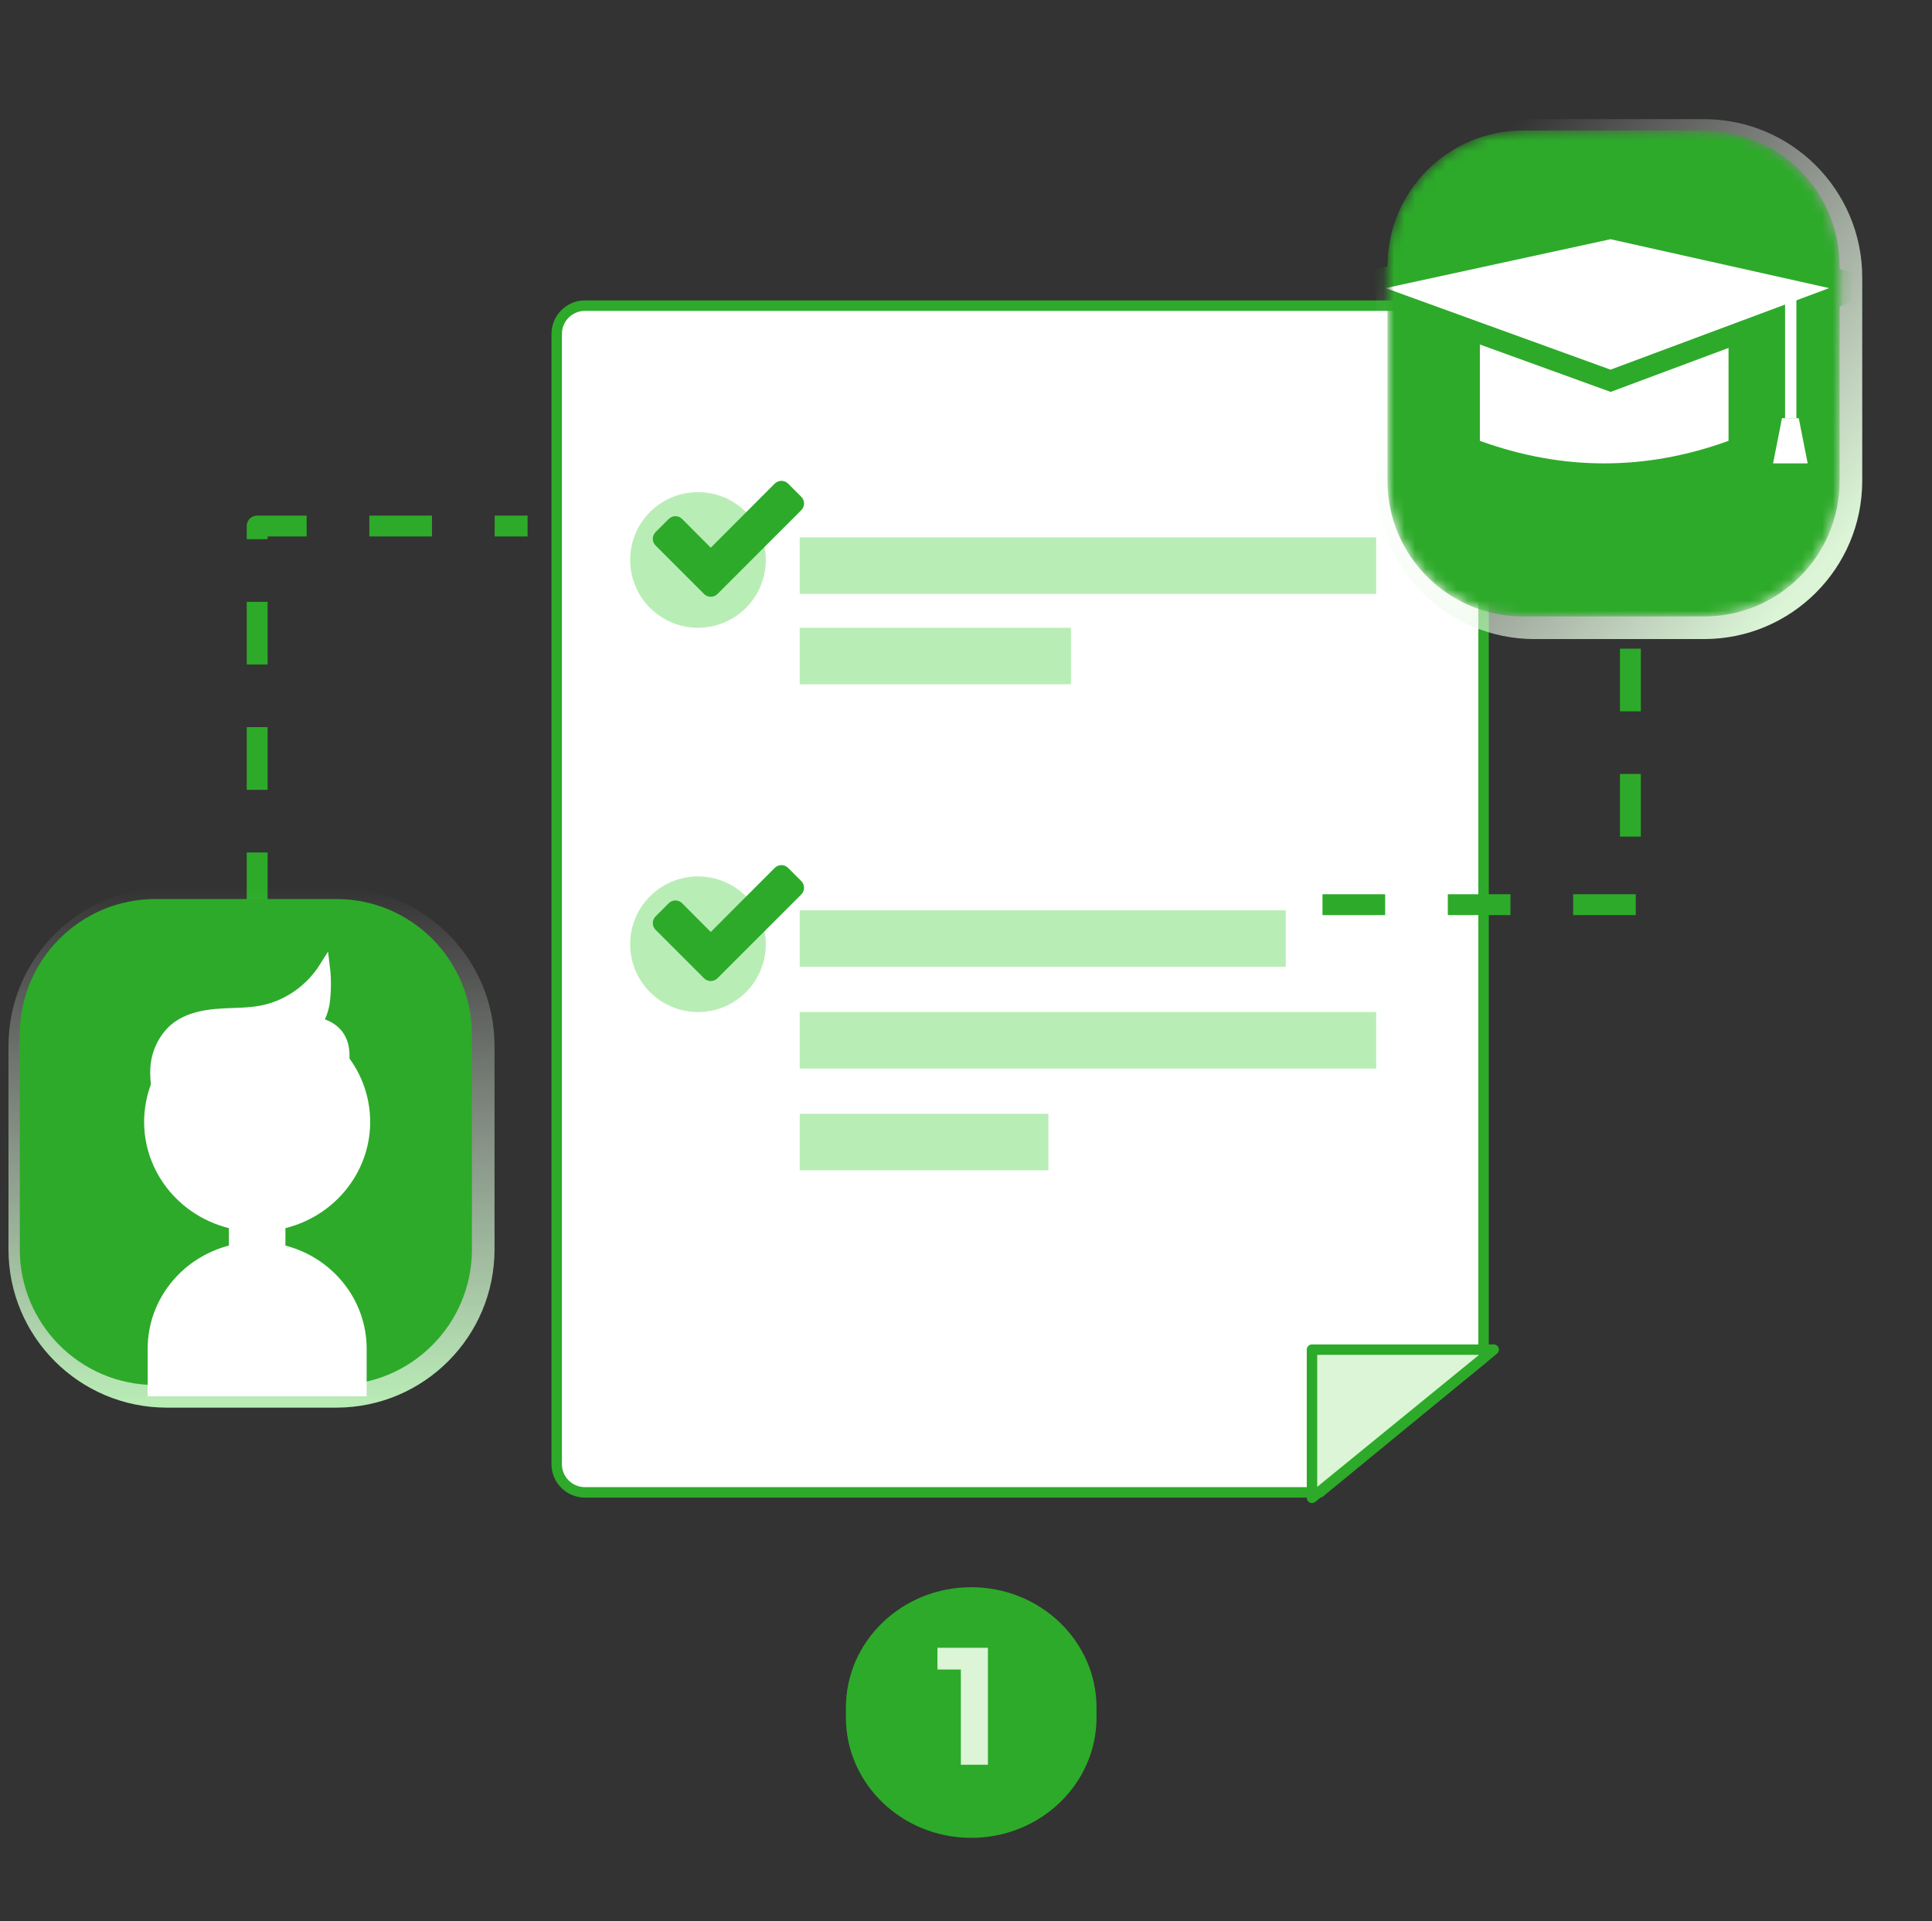<svg width="185" height="184" viewBox="0 0 185 184" fill="none" xmlns="http://www.w3.org/2000/svg">
<rect x="0" y="0" width="185" height="184" fill="#333333" stroke="none"/>
<path d="M56.013 29.271H139.354C140.848 29.271 142.06 30.483 142.06 31.977V130.037L126.375 142.918H56.013C54.518 142.918 53.307 141.707 53.307 140.212V31.977C53.307 30.483 54.518 29.271 56.013 29.271Z" fill="white" stroke="#2DAA2A" stroke-linecap="round" stroke-linejoin="round"/>
<path d="M66.836 60.118C70.422 60.118 73.33 57.211 73.33 53.624C73.33 50.038 70.422 47.13 66.836 47.13C63.249 47.13 60.342 50.038 60.342 53.624C60.342 57.211 63.249 60.118 66.836 60.118Z" fill="#B9EDB6"/>
<path d="M66.836 96.918C70.422 96.918 73.33 94.011 73.33 90.424C73.33 86.837 70.422 83.93 66.836 83.93C63.249 83.93 60.342 86.837 60.342 90.424C60.342 94.011 63.249 96.918 66.836 96.918Z" fill="#B9EDB6"/>
<path d="M131.777 51.459H76.577V56.871H131.777V51.459Z" fill="#B9EDB6"/>
<path d="M102.554 60.118H76.577V65.53H102.554V60.118Z" fill="#B9EDB6"/>
<path d="M123.118 87.177H76.577V92.589H123.118V87.177Z" fill="#B9EDB6"/>
<path d="M131.777 96.918H76.577V102.33H131.777V96.918Z" fill="#B9EDB6"/>
<path d="M100.389 106.659H76.577V112.071H100.389V106.659Z" fill="#B9EDB6"/>
<path fill-rule="evenodd" clip-rule="evenodd" d="M76.994 48.216C76.994 48.45 76.901 48.683 76.732 48.852L68.694 56.89C68.526 57.058 68.292 57.151 68.059 57.151C67.825 57.151 67.591 57.058 67.423 56.89L62.769 52.235C62.6 52.067 62.507 51.833 62.507 51.599C62.507 51.366 62.6 51.132 62.769 50.964L64.04 49.693C64.208 49.525 64.442 49.431 64.675 49.431C64.909 49.431 65.143 49.525 65.311 49.693L68.059 52.45L74.19 46.309C74.358 46.141 74.592 46.048 74.826 46.048C75.059 46.048 75.293 46.141 75.461 46.309L76.732 47.581C76.901 47.749 76.994 47.982 76.994 48.216Z" fill="#2DAA2A"/>
<path fill-rule="evenodd" clip-rule="evenodd" d="M76.994 85.016C76.994 85.25 76.901 85.483 76.732 85.652L68.694 93.69C68.526 93.858 68.292 93.951 68.059 93.951C67.825 93.951 67.591 93.858 67.423 93.69L62.769 89.035C62.6 88.867 62.507 88.633 62.507 88.4C62.507 88.166 62.6 87.932 62.769 87.764L64.04 86.493C64.208 86.325 64.442 86.231 64.675 86.231C64.909 86.231 65.143 86.325 65.311 86.493L68.059 89.25L74.19 83.109C74.358 82.941 74.592 82.848 74.826 82.848C75.059 82.848 75.293 82.941 75.461 83.109L76.732 84.38C76.901 84.549 76.994 84.782 76.994 85.016Z" fill="#2DAA2A"/>
<path d="M125.63 143.44V129.248H143.032L125.63 143.44Z" fill="#DBF5D6" stroke="#2DAA2A" stroke-linecap="round" stroke-linejoin="round"/>
<path d="M24.624 86.636V50.377H49.518" stroke="#2DAA2A" stroke-width="2" stroke-linecap="square" stroke-linejoin="round" stroke-dasharray="4 8"/>
<path d="M127.636 86.636H156.119V34.042" stroke="#2DAA2A" stroke-width="2" stroke-linecap="square" stroke-linejoin="round" stroke-dasharray="4 8"/>
<path d="M146.93 11.412H163.166C171.534 11.412 178.319 18.197 178.319 26.565V46.048C178.319 54.416 171.534 61.2 163.166 61.2H146.93C138.562 61.2 131.777 54.416 131.777 46.048V26.565C131.777 18.197 138.562 11.412 146.93 11.412Z" fill="url(#paint0_linear)"/>
<mask id="mask0" mask-type="alpha" maskUnits="userSpaceOnUse" x="132" y="12" width="45" height="48">
<path d="M145.848 12.495H163.166C170.339 12.495 176.154 18.31 176.154 25.483V46.048C176.154 53.221 170.339 59.036 163.166 59.036H145.848C138.675 59.036 132.86 53.221 132.86 46.048V25.483C132.86 18.31 138.675 12.495 145.848 12.495Z" fill="white"/>
</mask>
<g mask="url(#mask0)">
<path d="M145.848 12.495H163.166C170.339 12.495 176.154 18.31 176.154 25.483V46.048C176.154 53.221 170.339 59.036 163.166 59.036H145.848C138.675 59.036 132.86 53.221 132.86 46.048V25.483C132.86 18.31 138.675 12.495 145.848 12.495Z" fill="#2DAA2A"/>
<path d="M141.707 30.306H165.518V42.217C161.55 43.656 157.581 44.376 153.612 44.376C149.644 44.376 145.675 43.656 141.707 42.217V30.306Z" fill="white"/>
<path d="M129.079 27.349L154.22 21.884L178.661 27.35L154.222 36.465L129.079 27.349Z" fill="white" stroke="#2DAA2A" stroke-width="2" stroke-linecap="round"/>
<path d="M172.013 28.141H170.93V40.047H172.013V28.141Z" fill="white"/>
<path d="M169.782 44.377H173.095L172.242 40.047H170.635L169.782 44.377Z" fill="white"/>
</g>
<path d="M15.965 85.012H32.201C40.569 85.012 47.354 91.796 47.354 100.165V119.648C47.354 128.016 40.569 134.801 32.201 134.801H15.965C7.597 134.801 0.812 128.016 0.812 119.648V100.165C0.812 91.796 7.597 85.012 15.965 85.012Z" fill="url(#paint1_linear)"/>
<path d="M14.883 86.095H32.201C39.374 86.095 45.189 91.91 45.189 99.083V119.648C45.189 126.821 39.374 132.636 32.201 132.636H14.883C7.71 132.636 1.895 126.821 1.895 119.648V99.083C1.895 91.91 7.71 86.095 14.883 86.095Z" fill="#2DAA2A"/>
<path d="M15.723 106.337C15.102 105.086 14.816 103.683 14.896 102.277C14.985 100.863 15.601 99.541 16.612 98.594C17.74 97.592 19.27 97.238 20.746 97.114C22.223 96.989 23.721 97.065 25.176 96.767C27.603 96.254 29.733 94.75 31.088 92.589C31.234 93.769 31.223 94.964 31.057 96.141C30.837 97.307 30.262 98.453 29.291 99.088C30.466 98.522 30.34 99.851 30.083 100.647C30.667 101.38 32.081 101.501 32.153 102.451C32.271 103.397 32.17 104.359 31.858 105.257C31.503 106.131 31.883 107.673 30.975 107.742" fill="white"/>
<path d="M15.723 106.337C15.102 105.086 14.816 103.683 14.896 102.277C14.985 100.863 15.601 99.541 16.612 98.594C17.74 97.592 19.27 97.238 20.746 97.114C22.223 96.989 23.721 97.065 25.176 96.767C27.603 96.254 29.733 94.75 31.088 92.589C31.234 93.769 31.223 94.964 31.057 96.141C30.837 97.307 30.262 98.453 29.291 99.088C30.466 98.522 30.34 99.851 30.083 100.647C30.667 101.38 32.081 101.501 32.153 102.451C32.271 103.397 32.17 104.359 31.858 105.257C31.503 106.131 31.883 107.673 30.975 107.742" stroke="white"/>
<path d="M27.33 119.28V117.614C32.607 116.29 36.047 111.361 35.361 106.108C34.674 100.855 30.074 96.918 24.624 96.918C19.174 96.918 14.575 100.855 13.888 106.108C13.201 111.361 16.642 116.29 21.919 117.614V119.28C17.34 120.482 14.155 124.51 14.14 129.118V133.718H35.109V129.118C35.093 124.51 31.908 120.482 27.33 119.28Z" fill="white"/>
<path d="M30.224 97.412C30.224 97.412 36.194 97.891 31.944 106.071L30.224 97.412Z" fill="white"/>
<path d="M93 152C99.627 152 105 157.166 105 163.538V164.462C105 170.834 99.627 176 93 176C86.373 176 81 170.834 81 164.462V163.538C81 157.166 86.373 152 93 152Z" fill="#2DAA2A"/>
<path d="M94.599 157.8V169H92.007V159.88H89.767V157.8H94.599Z" fill="#DBF5D6"/>
<defs>
<linearGradient id="paint0_linear" x1="140.497" y1="17.031" x2="178.045" y2="49.86" gradientUnits="userSpaceOnUse">
<stop stop-color="white" stop-opacity="0"/>
<stop offset="1" stop-color="#DBF5D6"/>
</linearGradient>
<linearGradient id="paint1_linear" x1="24.083" y1="85.012" x2="24.083" y2="134.801" gradientUnits="userSpaceOnUse">
<stop stop-color="white" stop-opacity="0"/>
<stop offset="1" stop-color="#B9EDB6"/>
</linearGradient>
</defs>
</svg>

